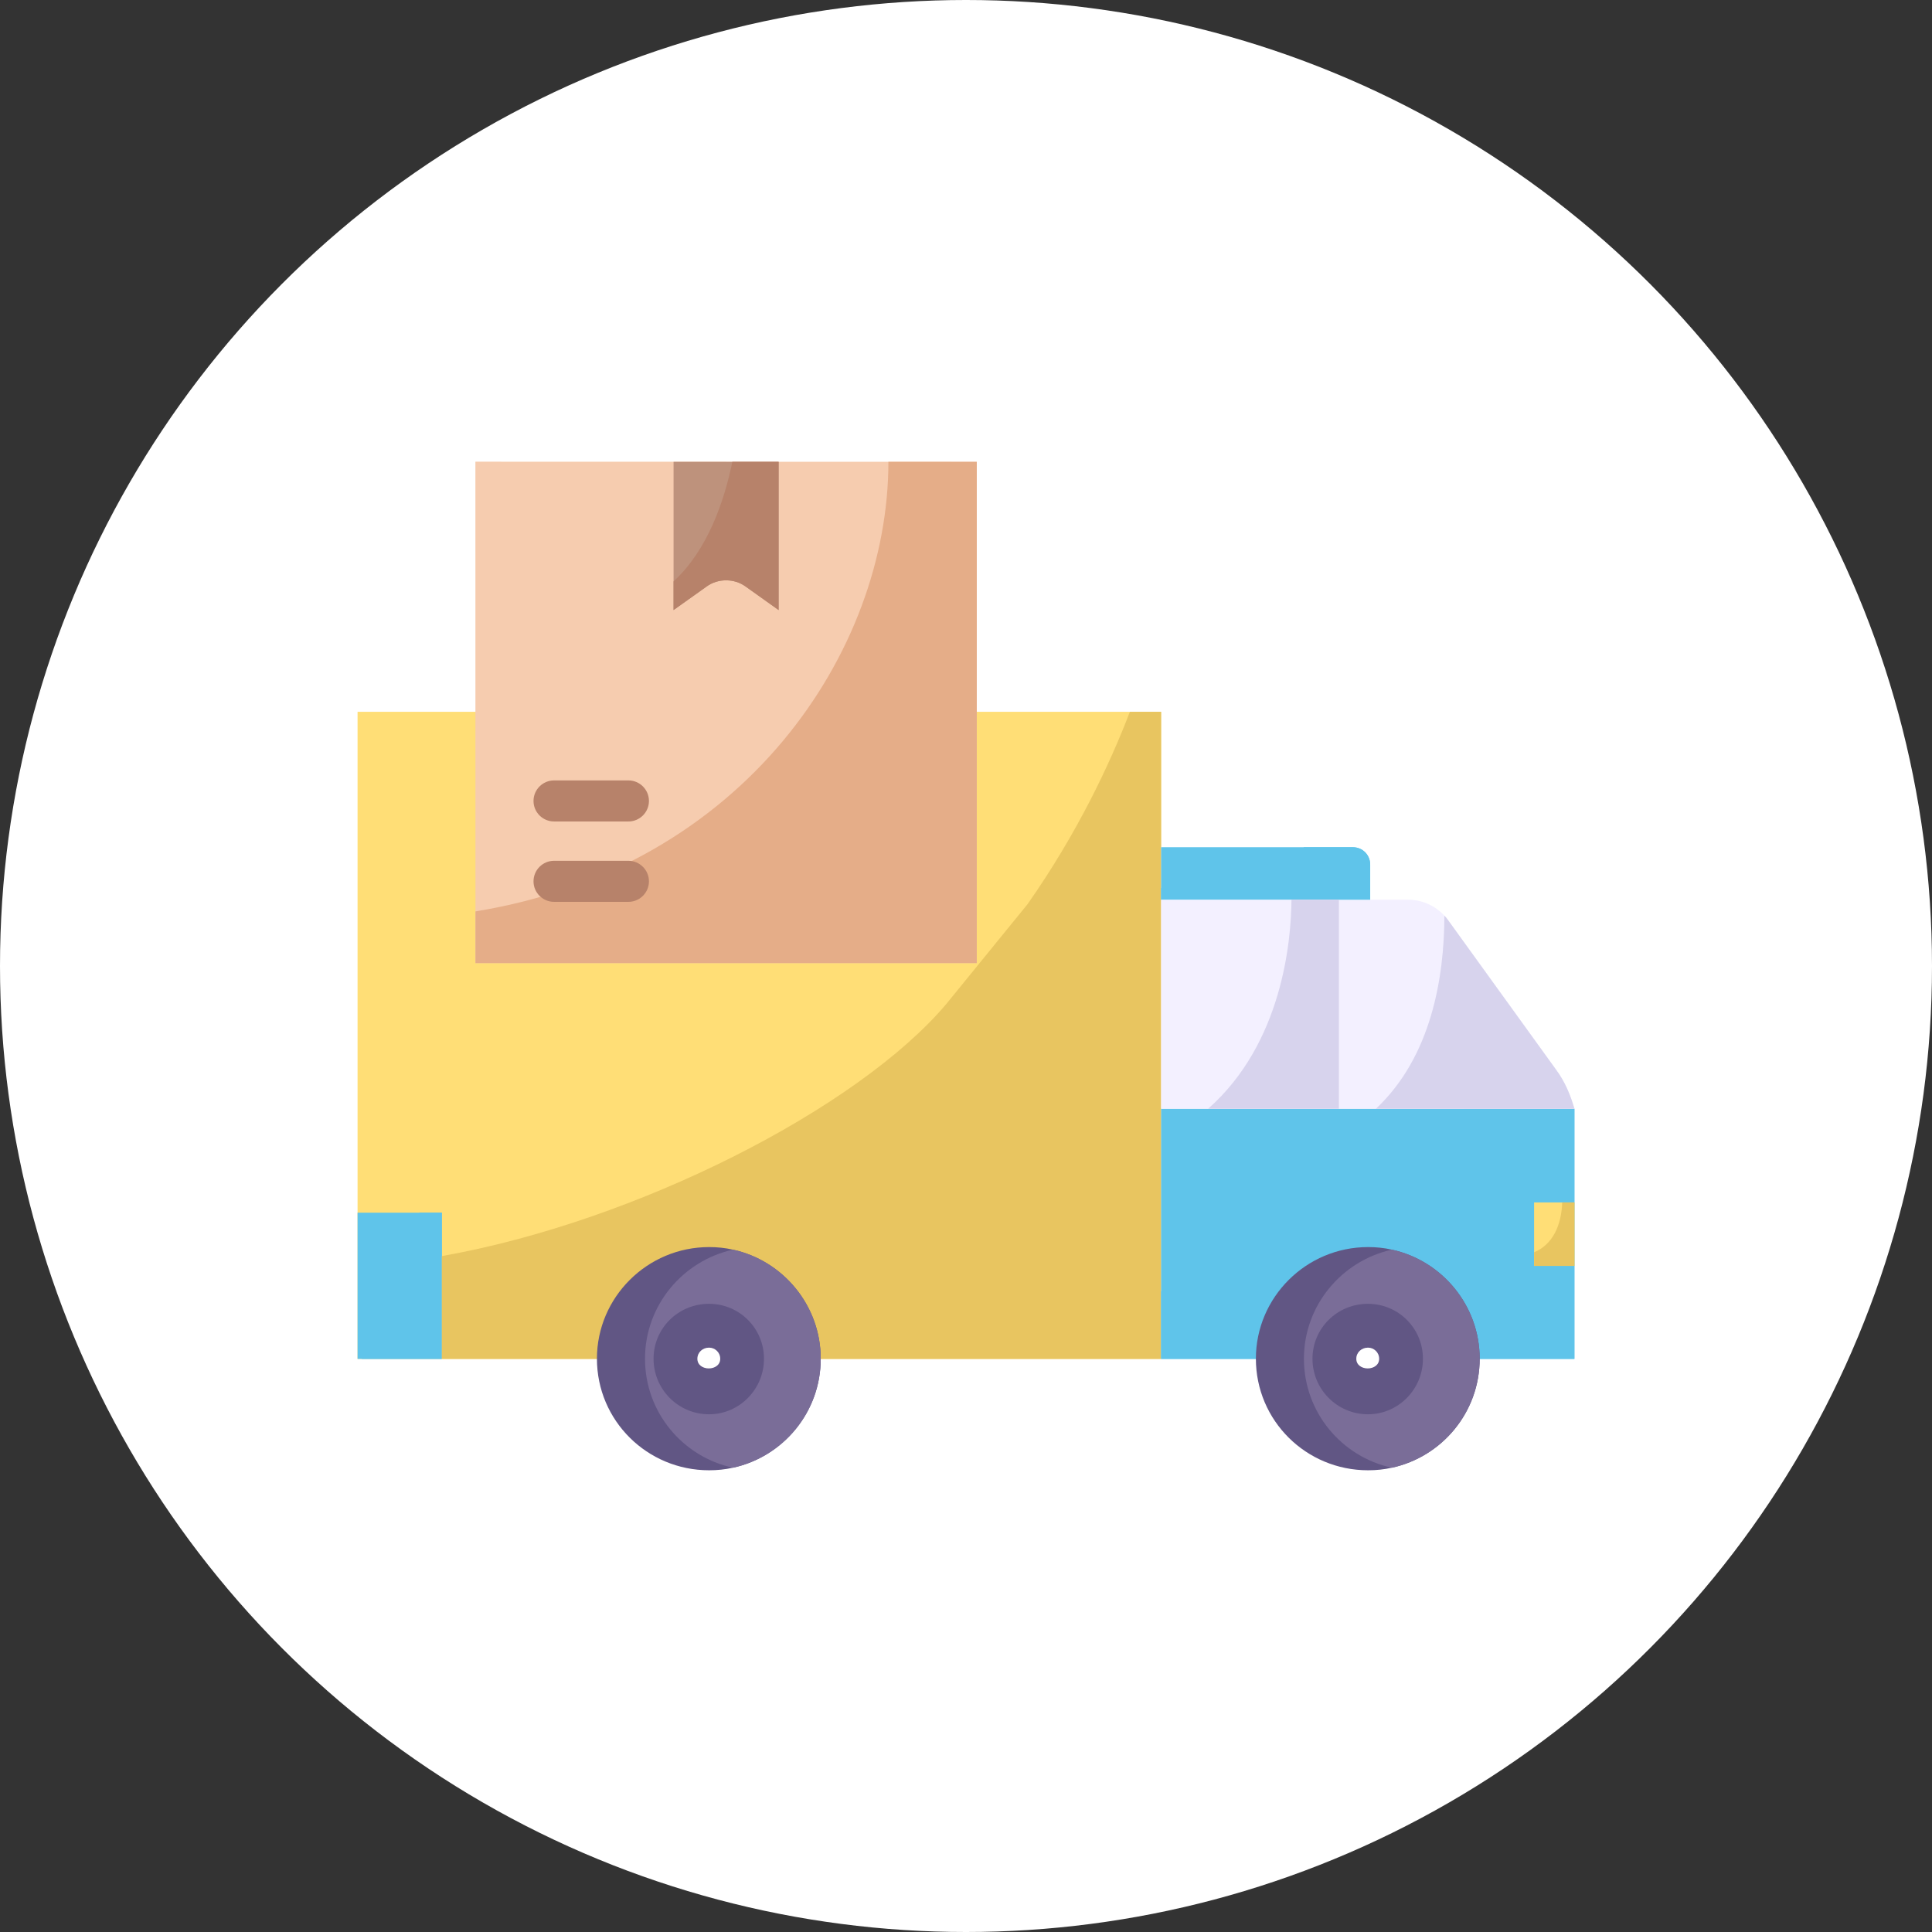 <svg width="68" height="68" viewBox="0 0 68 68" fill="none" xmlns="http://www.w3.org/2000/svg">
<rect x="0" y="0" width="68" height="68" fill="#333333" stroke="none"/>
<circle cx="34" cy="34" r="34" fill="white"/>
<path d="M40.867 25.053H12.585V47.829H40.867V41.243V25.053Z" fill="#FFDE76"/>
<path d="M12.585 42.683H15.551V47.829H12.585V42.683Z" fill="#5FC4EA"/>
<path d="M16.732 16.25L16.735 33.898H34.379V16.254L16.732 16.25Z" fill="#F6CCAF"/>
<path d="M31.269 16.254H34.379V33.898H16.735V32.078C26.163 30.545 31.269 22.948 31.269 16.254Z" fill="#E5AD88"/>
<path d="M22.118 30.297H19.501C19.102 30.297 18.778 30.621 18.778 31.02C18.778 31.418 19.102 31.742 19.501 31.742H22.119C22.517 31.742 22.841 31.418 22.841 31.02C22.84 30.621 22.516 30.297 22.118 30.297ZM22.118 27.468H19.501C19.102 27.468 18.778 27.792 18.778 28.191C18.778 28.589 19.102 28.913 19.501 28.913H22.119C22.517 28.913 22.841 28.589 22.841 28.191C22.841 27.792 22.516 27.468 22.118 27.468Z" fill="#B7826A"/>
<path d="M15.551 42.683V47.829H12.729C13.777 46.231 14.405 44.203 14.759 42.683H15.551Z" fill="#5FC4EA"/>
<path d="M39.768 25.053C39.055 26.913 37.915 29.329 36.167 31.823L33.3 35.345C30.197 39.009 22.424 42.993 15.551 44.21V47.83H40.867V25.053H39.768Z" fill="#E8C560"/>
<path d="M27.405 16.254V21.472L26.247 20.647C25.847 20.352 25.265 20.352 24.866 20.647L23.707 21.472V16.254H27.405Z" fill="#BE927C"/>
<path d="M27.405 16.254V21.472L26.247 20.647C25.847 20.352 25.265 20.352 24.866 20.647L23.707 21.472V20.463C24.912 19.357 25.495 17.622 25.776 16.254H27.405Z" fill="#B7826A"/>
<path d="M40.867 39.024H55.414V47.829H40.867V39.024Z" fill="#5FC4EA"/>
<path d="M55.414 47.829H40.867V45.448C46.594 44.022 49.828 41.202 51.549 39.024H55.414V47.829Z" fill="#5FC4EA"/>
<path d="M55.415 39.024H47.126V31.665H49.554C50.045 31.665 50.51 31.875 50.838 32.228C50.883 32.273 50.923 32.326 50.962 32.378L54.773 37.655C55.087 38.081 55.277 38.546 55.415 39.024Z" fill="#F3F0FF"/>
<path d="M48.226 30.435V31.665H40.867V29.819H47.61C47.958 29.819 48.226 30.087 48.226 30.435Z" fill="#5FC4EA"/>
<path d="M40.867 31.665H47.126V39.024H40.867V31.665Z" fill="#F3F0FF"/>
<path d="M48.226 30.435V31.665H40.867V31.253C43.44 31.056 44.985 30.487 45.901 29.819H47.609C47.958 29.819 48.226 30.087 48.226 30.435Z" fill="#5FC4EA"/>
<path d="M47.126 31.665V39.024H42.523C45.136 36.713 45.444 33.118 45.456 31.665H47.126ZM55.415 39.024H48.429C50.38 37.191 50.832 34.408 50.838 32.228C50.883 32.273 50.923 32.326 50.962 32.378L54.773 37.655C55.087 38.081 55.277 38.546 55.415 39.024Z" fill="#D7D3ED"/>
<path d="M53.995 42.322H55.415V44.555H53.995V42.322Z" fill="#FFDE76"/>
<path d="M55.415 42.322V44.555H53.995V44.077C54.814 43.733 54.967 42.84 54.985 42.322H55.415Z" fill="#E8C560"/>
<path d="M44.203 47.821C44.203 50.002 45.971 51.749 48.152 51.749C48.438 51.749 48.718 51.721 48.99 51.658C50.752 51.274 52.08 49.709 52.08 47.821C52.08 45.948 50.752 44.368 48.99 43.984C48.718 43.921 48.438 43.893 48.152 43.893C45.971 43.893 44.203 45.662 44.203 47.821Z" fill="#615684"/>
<path d="M45.894 47.822C45.894 49.709 47.221 51.275 48.99 51.659C50.752 51.275 52.08 49.709 52.08 47.822C52.08 45.948 50.752 44.368 48.99 43.984C47.222 44.375 45.894 45.948 45.894 47.822Z" fill="#7A6D98"/>
<path d="M46.195 47.824C46.195 48.894 47.059 49.778 48.149 49.778C49.219 49.778 50.083 48.894 50.083 47.824C50.083 46.754 49.219 45.89 48.149 45.89C47.059 45.89 46.195 46.754 46.195 47.824ZM47.737 47.824C47.737 47.598 47.922 47.433 48.149 47.433C48.355 47.433 48.54 47.598 48.54 47.824C48.54 48.277 47.737 48.277 47.737 47.824Z" fill="#615684"/>
<path d="M47.738 47.824C47.738 48.276 48.541 48.276 48.541 47.824C48.541 47.598 48.356 47.433 48.15 47.433C47.924 47.433 47.738 47.598 47.738 47.824Z" fill="white"/>
<path d="M21.01 47.821C21.01 50.002 22.779 51.749 24.959 51.749C25.245 51.749 25.525 51.721 25.798 51.658C27.559 51.274 28.887 49.709 28.887 47.821C28.887 45.948 27.559 44.368 25.798 43.984C25.525 43.921 25.245 43.893 24.959 43.893C22.779 43.893 21.01 45.662 21.01 47.821Z" fill="#615684"/>
<path d="M22.702 47.822C22.702 49.709 24.029 51.275 25.798 51.659C27.56 51.275 28.888 49.709 28.888 47.822C28.888 45.948 27.56 44.368 25.798 43.984C24.029 44.375 22.702 45.948 22.702 47.822Z" fill="#7A6D98"/>
<path d="M23.003 47.824C23.003 48.894 23.866 49.778 24.957 49.778C26.027 49.778 26.89 48.894 26.89 47.824C26.89 46.754 26.027 45.89 24.957 45.89C23.867 45.89 23.003 46.754 23.003 47.824ZM24.546 47.824C24.546 47.598 24.731 47.433 24.958 47.433C25.163 47.433 25.349 47.598 25.349 47.824C25.348 48.277 24.546 48.277 24.546 47.824Z" fill="#615684"/>
<path d="M24.546 47.824C24.546 48.276 25.349 48.276 25.349 47.824C25.349 47.598 25.164 47.433 24.957 47.433C24.731 47.433 24.546 47.598 24.546 47.824Z" fill="white"/>
</svg>
